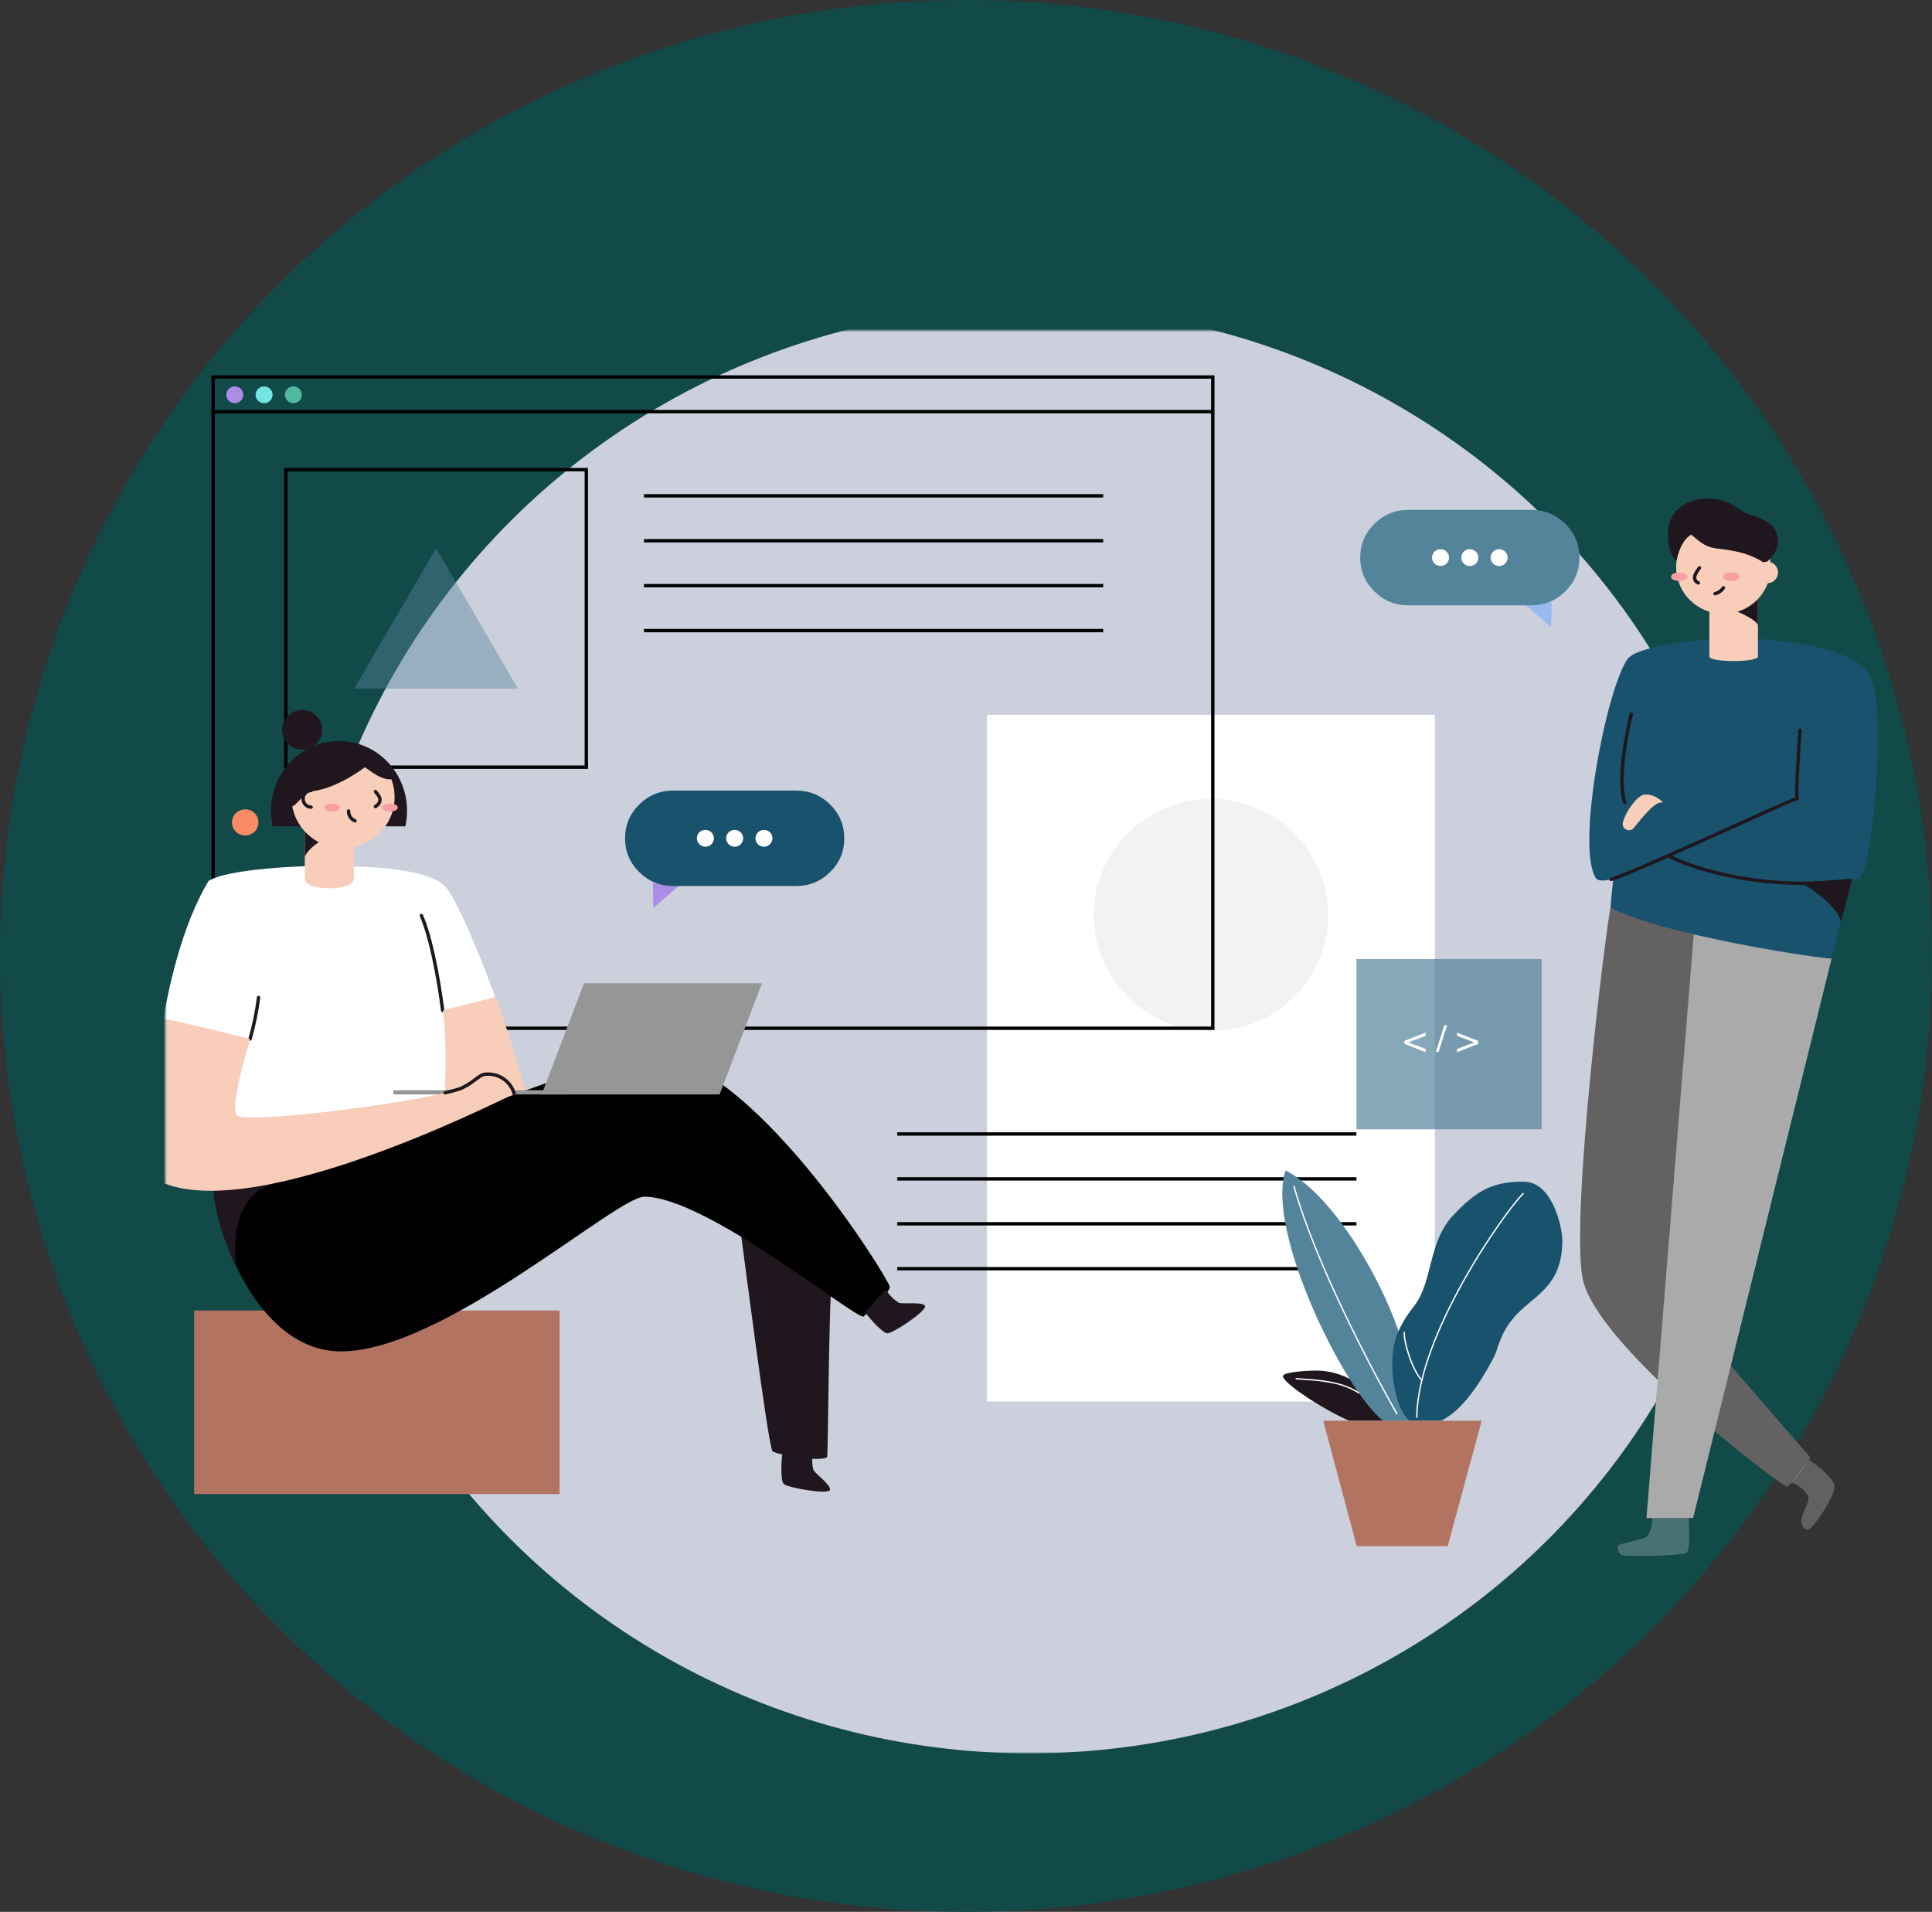 <svg width="573" height="567" viewBox="0 0 573 567" fill="none" xmlns="http://www.w3.org/2000/svg">
<rect x="0" y="0" width="573" height="567" fill="#333333" stroke="none"/>
<ellipse cx="286.5" cy="283.5" rx="286.5" ry="283.5" fill="#124949"/>
<mask id="mask0_64_196" style="mask-type:luminance" maskUnits="userSpaceOnUse" x="49" y="98" width="514" height="429">
<rect x="49" y="98" width="514" height="429" fill="white"/>
</mask>
<g mask="url(#mask0_64_196)">
<mask id="mask1_64_196" style="mask-type:luminance" maskUnits="userSpaceOnUse" x="43" y="91" width="514" height="429">
<rect x="43" y="91" width="514" height="429" fill="white"/>
</mask>
<g mask="url(#mask1_64_196)">
<ellipse cx="305.329" cy="305.5" rx="216.632" ry="214.5" fill="#CBD0DC"/>
<rect x="292.718" y="211.986" width="132.837" height="203.678" fill="white"/>
<path d="M266.094 336.302H402.295" stroke="black"/>
<path d="M266.094 349.621H402.295" stroke="black"/>
<path d="M266.094 362.94H402.295" stroke="black"/>
<path d="M266.094 376.26H402.295" stroke="black"/>
<ellipse cx="359.137" cy="271.369" rx="34.751" ry="34.409" fill="#F2F2F2"/>
<rect opacity="0.7" x="402.295" y="284.411" width="54.928" height="50.504" fill="#54849A"/>
<path d="M416.524 308.696L422.803 306.236V307.203L417.668 309.142L422.803 311.086V312.053L416.524 309.588V308.696ZM428.362 304.061H429.178L426.675 311.951H425.859L428.362 304.061ZM438.411 309.599L432.132 312.053V311.086L437.262 309.142L432.132 307.203V306.236L438.411 308.696V309.599Z" fill="white"/>
<rect x="63.195" y="111.812" width="296.502" height="193.133" stroke="black"/>
<path d="M63.195 122.08H359.697" stroke="black"/>
<rect x="84.774" y="139.283" width="89.119" height="88.242" stroke="black"/>
<path d="M190.988 147.054H327.189" stroke="black"/>
<path d="M190.988 160.373H327.189" stroke="black"/>
<path d="M190.988 173.692H327.189" stroke="black"/>
<path d="M190.988 187.012H327.189" stroke="black"/>
<path opacity="0.44" fill-rule="evenodd" clip-rule="evenodd" d="M129.334 162.592L105.064 204.211H153.603L129.334 162.592Z" fill="#54849A"/>
<ellipse cx="69.641" cy="117.084" rx="2.522" ry="2.497" fill="#AB8DE5"/>
<ellipse cx="78.328" cy="117.084" rx="2.522" ry="2.497" fill="#73E5E2"/>
<ellipse cx="87.015" cy="117.084" rx="2.522" ry="2.497" fill="#50B89D"/>
<path fill-rule="evenodd" clip-rule="evenodd" d="M193.789 269.288L202.197 261.935H193.622L193.789 269.288Z" fill="#AB8DE5"/>
<path fill-rule="evenodd" clip-rule="evenodd" d="M185.383 248.614C185.383 244.706 186.778 241.371 189.569 238.607C192.36 235.844 195.728 234.462 199.675 234.462H236.108C240.054 234.462 243.423 235.844 246.214 238.607C249.005 241.371 250.4 244.706 250.4 248.614C250.4 252.522 249.005 255.858 246.214 258.621C243.423 261.384 240.054 262.766 236.108 262.766H199.675C195.728 262.766 192.36 261.384 189.569 258.621C186.778 255.858 185.383 252.522 185.383 248.614Z" fill="#18526D"/>
<ellipse cx="209.204" cy="248.614" rx="2.522" ry="2.497" fill="white"/>
<ellipse cx="217.891" cy="248.614" rx="2.522" ry="2.497" fill="white"/>
<ellipse cx="226.579" cy="248.614" rx="2.522" ry="2.497" fill="white"/>
<path fill-rule="evenodd" clip-rule="evenodd" d="M460.026 186.04L451.618 178.687H460.193L460.026 186.04Z" fill="#98B9F2"/>
<path fill-rule="evenodd" clip-rule="evenodd" d="M468.433 165.367C468.433 169.275 467.038 172.611 464.247 175.374C461.457 178.137 458.088 179.519 454.141 179.519H417.709C413.762 179.519 410.393 178.137 407.602 175.374C404.812 172.611 403.416 169.275 403.416 165.367C403.416 161.459 404.812 158.124 407.602 155.361C410.393 152.597 413.762 151.216 417.709 151.216L454.141 151.216C458.088 151.216 461.457 152.597 464.247 155.361C467.038 158.124 468.433 161.459 468.433 165.367Z" fill="#54849A"/>
<ellipse cx="444.612" cy="165.367" rx="2.522" ry="2.497" fill="white"/>
<ellipse cx="435.924" cy="165.367" rx="2.522" ry="2.497" fill="white"/>
<ellipse cx="427.237" cy="165.367" rx="2.522" ry="2.497" fill="white"/>
<ellipse cx="72.724" cy="243.898" rx="3.924" ry="3.885" fill="#F98B67"/>
<path fill-rule="evenodd" clip-rule="evenodd" d="M411.935 421.353V420.798L410.59 419.134L407.479 415.393L404.172 411.431C404.172 411.431 400.988 409.25 400.17 408.872C397.251 407.377 394.029 406.555 390.743 406.466C388.586 406.466 380.519 406.789 380.504 408.131C380.504 410.123 391.801 417.666 400.082 421.329C403.718 421.353 411.935 421.353 411.935 421.353Z" fill="#1F161E"/>
<path fill-rule="evenodd" clip-rule="evenodd" d="M410.225 421.353C398.729 412.595 375.262 364.828 381.281 347.124C394.094 353.589 408.152 375.883 414.782 394.708C415.139 395.934 415.425 397.179 415.64 398.437L418.331 410.646L418.981 421.375L410.225 421.353Z" fill="#54849A"/>
<path fill-rule="evenodd" clip-rule="evenodd" d="M418.073 421.353C414.194 418.234 412.956 408.999 412.922 405.553C412.86 399.122 413.858 394.381 419.413 387.306C424.968 380.23 423.488 368.492 430.864 360.572C438.24 352.652 443.128 350.444 451.88 350.444C460.633 350.444 463.421 364.496 463.37 368.031C463.269 382.293 454.195 384.314 448.657 391.118C444.639 396.057 444.325 400.097 443.108 402.406C436.585 414.849 431.282 419.528 427.358 421.354" fill="#18526D"/>
<path d="M420.214 420.32C420.325 395.995 446.211 359.454 451.747 353.983" stroke="white" stroke-width="0.4" stroke-linecap="round" stroke-linejoin="round"/>
<path d="M421.608 409.265C418.744 406.174 416.142 397.411 416.53 395.135" stroke="white" stroke-width="0.4" stroke-linecap="round" stroke-linejoin="round"/>
<path d="M414.273 419.254C410.214 412.133 390.961 377.413 383.781 351.84" stroke="white" stroke-width="0.4" stroke-linecap="round" stroke-linejoin="round"/>
<path fill-rule="evenodd" clip-rule="evenodd" d="M427.382 421.352H439.444L429.361 458.536H402.379L392.453 421.352H427.382" fill="#B37361"/>
<path d="M384.448 408.882C390.328 409.281 397.726 409.548 402.945 413.071" stroke="white" stroke-width="0.4" stroke-linecap="round" stroke-linejoin="round"/>
<path fill-rule="evenodd" clip-rule="evenodd" d="M477.652 269.149C476.234 275.848 465.932 358.94 469.3 378.786C472.667 398.632 527.592 440.216 529.996 440.944C532.798 438.908 536.92 432.23 536.92 432.23C536.92 432.23 496.649 386.007 495.881 384.153C495.113 382.299 504.703 275.255 504.703 275.255L477.652 269.149Z" fill="#636161"/>
<path fill-rule="evenodd" clip-rule="evenodd" d="M543.237 284.272L502.147 450.217H488.309L502.333 277.102L543.237 284.272Z" fill="#AAAAAA"/>
<path fill-rule="evenodd" clip-rule="evenodd" d="M514.056 189.26C519.728 189.26 549.318 190.209 554.664 200.52C560.01 210.831 554.973 258.498 551.649 260.341C549.856 261.334 549.367 260.368 548.846 262.386C548.325 264.403 543.241 284.268 543.241 284.268C540.012 284.357 492.947 277.336 477.663 269.129C477.752 266.843 478.492 260.916 478.492 260.46C476.464 261.281 474.008 261.453 473.335 260.46C467.372 251.519 476.261 204.907 482.64 195.527C485.35 191.508 504.945 189.287 514.056 189.26Z" fill="#18526D"/>
<path fill-rule="evenodd" clip-rule="evenodd" d="M533.536 261.629C534.925 261.629 546.893 269.954 545.866 274.044C546.707 270.759 549.353 260.608 549.353 260.608C548.216 260.824 534.556 261.646 533.536 261.629Z" fill="#1F161E"/>
<path fill-rule="evenodd" clip-rule="evenodd" d="M521.378 194.699C521.378 196.503 506.968 196.503 506.968 194.699V176.384H521.378V194.699Z" fill="#F8CDBA"/>
<path fill-rule="evenodd" clip-rule="evenodd" d="M513.111 180.718C514.232 180.718 521.378 183.846 521.378 185.591V176.384C519.596 176.384 513.111 180.718 513.111 180.718Z" fill="#1F161E"/>
<ellipse cx="511.138" cy="168.176" rx="14.018" ry="13.88" fill="#F8CDBA"/>
<path fill-rule="evenodd" clip-rule="evenodd" d="M506.397 147.886C499.2 147.886 494.716 152.359 494.716 158.092C494.716 162.859 495.882 165.557 497.255 166.239C498.124 161.611 500.013 159.468 501.576 158.547C502.791 159.468 504.872 161.7 507.65 162.388C510.429 163.076 517.666 162.942 523.512 167.15C525.423 165.43 527.329 163.192 527.329 160.557C527.329 157.922 526.152 154.614 519.23 152.703C514.659 151.443 514.02 147.886 506.397 147.886Z" fill="#1F161E"/>
<ellipse cx="498.04" cy="171.034" rx="2.455" ry="1.265" fill="#FA9E9F"/>
<ellipse cx="513.482" cy="171.034" rx="2.455" ry="1.265" fill="#FA9E9F"/>
<path d="M504.038 168.409C503.578 169.059 501.235 171.783 503.707 172.883" stroke="#1F161E" stroke-linecap="round"/>
<path d="M508.655 176.062C509.67 175.815 510.554 175.199 511.132 174.336" stroke="#1F161E" stroke-linecap="round"/>
<ellipse cx="524.097" cy="169.774" rx="3.24" ry="3.208" fill="#F8CDBA"/>
<path d="M533.86 216.571C533.607 219.634 532.621 234.774 532.991 236.767C528.289 238.387 485.232 258.605 477.783 260.824" stroke="#1F161E" stroke-linecap="round"/>
<path d="M483.853 211.792C482.861 215.221 479.521 230.789 481.869 238.014" stroke="#1F161E" stroke-linecap="round"/>
<path d="M494.845 253.743C497.088 255.307 518.576 264.721 548.289 261.168" stroke="#1F161E" stroke-linecap="round"/>
<path fill-rule="evenodd" clip-rule="evenodd" d="M492.79 238.02C494.23 238.248 489.533 234.532 486.871 235.917C484.209 237.301 480.622 243.554 481.356 245.002C481.556 245.535 481.989 245.949 482.534 246.128C483.079 246.307 483.676 246.232 484.158 245.923C484.88 245.463 490.277 237.62 492.79 238.02Z" fill="#F8CDBA"/>
<path fill-rule="evenodd" clip-rule="evenodd" d="M536.461 432.913C537.229 433.467 544.039 438.03 544.095 440.904C544.151 443.779 537.75 453.308 536.461 453.58C535.172 453.852 534.252 452.776 534.252 450.85C534.252 448.924 536.682 445.55 536.36 444.051C536.038 442.552 532.891 439.811 531.276 439.762" fill="#EBEBEB" fill-opacity="0.251"/>
<path fill-rule="evenodd" clip-rule="evenodd" d="M500.832 450.217C500.832 451.54 501.605 459.829 500.058 460.6C498.51 461.371 481.438 461.827 480.664 461.061C479.89 460.294 479.42 458.68 480.104 458.219C480.788 457.759 487.393 456.449 488.287 455.839C489.606 454.274 490.214 452.24 489.969 450.217" fill="#EBEBEB" fill-opacity="0.251"/>
<rect x="57.579" y="388.658" width="108.389" height="54.438" fill="#B37361"/>
<path fill-rule="evenodd" clip-rule="evenodd" d="M219.366 363.145C219.838 365.92 227.83 429.359 229.125 430.408C230.42 431.457 244.168 433.782 245.345 432.039C245.581 429.264 245.905 385.021 246.634 381.064" fill="#1F161E"/>
<path fill-rule="evenodd" clip-rule="evenodd" d="M64.726 349.909C59.182 347.206 70.74 400.784 101.158 400.784C131.576 400.784 182.777 354.904 191.067 354.904C209.367 354.904 252.688 390.479 256.084 390.479C258.685 387.903 263.886 383.398 263.886 381.599C263.886 379.801 222.409 312.226 191.374 312.226C179.342 312.242 77.242 356.03 64.726 349.909Z" fill="black"/>
<path fill-rule="evenodd" clip-rule="evenodd" d="M81.844 350.822C87.925 349.456 95.492 345.921 102.19 342.308C83.967 348.202 69.036 352.02 64.726 349.911C61.788 348.48 63.649 362.82 70.557 376.634C69.304 373.961 67.522 354.06 81.844 350.822Z" fill="#1F161E"/>
<path fill-rule="evenodd" clip-rule="evenodd" d="M95.249 256.827C100.042 256.954 124.989 256.226 131.828 262.677C136.899 267.46 152.673 308.601 155.105 323.047C144.512 328.381 68.099 364.604 44.458 348.677C43.937 336.3 46.364 287.102 61.83 261.3C67.484 257.57 90.643 256.71 95.249 256.827Z" fill="white"/>
<path fill-rule="evenodd" clip-rule="evenodd" d="M104.969 245.056H90.391V260.562C90.391 264.447 104.969 264.411 104.969 260.562V245.056Z" fill="#F8CDBA"/>
<path fill-rule="evenodd" clip-rule="evenodd" d="M90.396 254.418C90.396 252.698 95.21 248.375 98.187 248.524C98.26 246.609 91.384 243.857 91.384 243.857L90.391 246.503L90.396 254.418Z" fill="#1F161E"/>
<path fill-rule="evenodd" clip-rule="evenodd" d="M120.231 245.056C120.558 243.554 120.724 242.022 120.724 240.485C120.724 229.041 111.694 219.762 100.546 219.762C89.398 219.762 80.368 229.041 80.368 240.485C80.368 242.016 80.533 243.548 80.86 245.05L120.231 245.056Z" fill="#1F161E"/>
<path fill-rule="evenodd" clip-rule="evenodd" d="M114.912 231.087C112.44 230.715 109.974 228.789 108.254 227.53C98.445 234.645 92.162 234.735 91.483 234.735C90.804 234.735 88.042 238.665 86.77 239.109L86.658 239.043C87.672 244.699 91.828 249.302 97.392 250.93C102.956 252.558 108.971 250.931 112.927 246.729C116.882 242.526 118.099 236.471 116.068 231.089C115.684 231.136 115.297 231.136 114.914 231.089L114.912 231.087Z" fill="#F8CDBA"/>
<ellipse cx="89.617" cy="216.453" rx="5.953" ry="5.894" fill="#1F161E"/>
<path d="M92.268 234.422C90.929 234.481 89.874 235.573 89.874 236.9C89.874 238.228 90.929 239.32 92.268 239.378" stroke="#1F161E" stroke-linecap="round"/>
<path d="M111.348 234.739C112.077 235.709 113.971 237.414 111.348 239.217" stroke="#1F161E" stroke-linecap="round"/>
<path d="M103.395 240.516C103.328 241.788 104.088 242.96 105.284 243.429" stroke="#1F161E" stroke-linecap="round"/>
<ellipse cx="98.512" cy="239.501" rx="2.309" ry="1.187" fill="#FA9E9F"/>
<ellipse cx="115.68" cy="239.501" rx="2.309" ry="1.187" fill="#FA9E9F"/>
<path fill-rule="evenodd" clip-rule="evenodd" d="M131.302 299.71L146.878 295.741C148.375 298.261 155.661 323.018 155.661 323.018L131.617 333.054C131.93 328.364 132.876 306.887 131.302 299.71Z" fill="#F8CDBA"/>
<path d="M76.687 295.831C76.155 299.985 75.312 304.094 74.165 308.124" stroke="#1F161E" stroke-linecap="round"/>
<path d="M131.302 299.712C130.926 296.775 128.729 280.232 124.984 271.524" stroke="#1F161E" stroke-linecap="round"/>
<path fill-rule="evenodd" clip-rule="evenodd" d="M131.302 299.71L146.878 295.741C148.375 298.261 155.661 323.018 155.661 323.018L131.617 333.054C131.93 328.364 132.876 306.887 131.302 299.71Z" fill="#F8CDBA"/>
<path fill-rule="evenodd" clip-rule="evenodd" d="M256.549 389.168C256.897 389.722 261.537 395.361 263.18 395.423C264.822 395.484 274.794 388.796 274.356 387.363C273.919 385.931 267.664 386.864 266.588 386.359C265.001 385.369 263.673 384.02 262.715 382.424" fill="#1F161E"/>
<path fill-rule="evenodd" clip-rule="evenodd" d="M232.027 430.997C231.906 431.613 231.276 438.879 232.413 440.055C233.551 441.231 245.412 443.274 246.107 441.936C246.802 440.599 241.623 436.974 241.225 435.876C240.785 434.075 240.785 432.195 241.225 430.394" fill="#1F161E"/>
<path fill-rule="evenodd" clip-rule="evenodd" d="M213.425 324.574H160.643L173.209 291.602H225.991L213.425 324.574Z" fill="#969696"/>
<rect x="116.662" y="323.331" width="52.782" height="1.243" fill="#969696"/>
<path fill-rule="evenodd" clip-rule="evenodd" d="M74.165 308.129C73.15 311.881 68.223 327.977 70.23 330.751C72.237 333.524 122.49 327.237 135.937 323.092C139.362 321.982 141.901 319.074 143.419 318.697C147.459 318.018 151.365 320.464 152.477 324.368C147.112 326.943 69.58 366.136 44.46 348.694C39.713 345.326 48.041 304.256 48.423 302.186C52.664 302.691 74.165 308.129 74.165 308.129Z" fill="#F8CDBA"/>
<path d="M132.02 324.092C133.533 323.731 134.856 323.387 135.943 323.053C139.368 321.943 141.907 319.036 143.425 318.658C147.465 317.98 151.371 320.425 152.483 324.33" stroke="#1F161E" stroke-linecap="round"/>
</g>
</g>
</svg>
